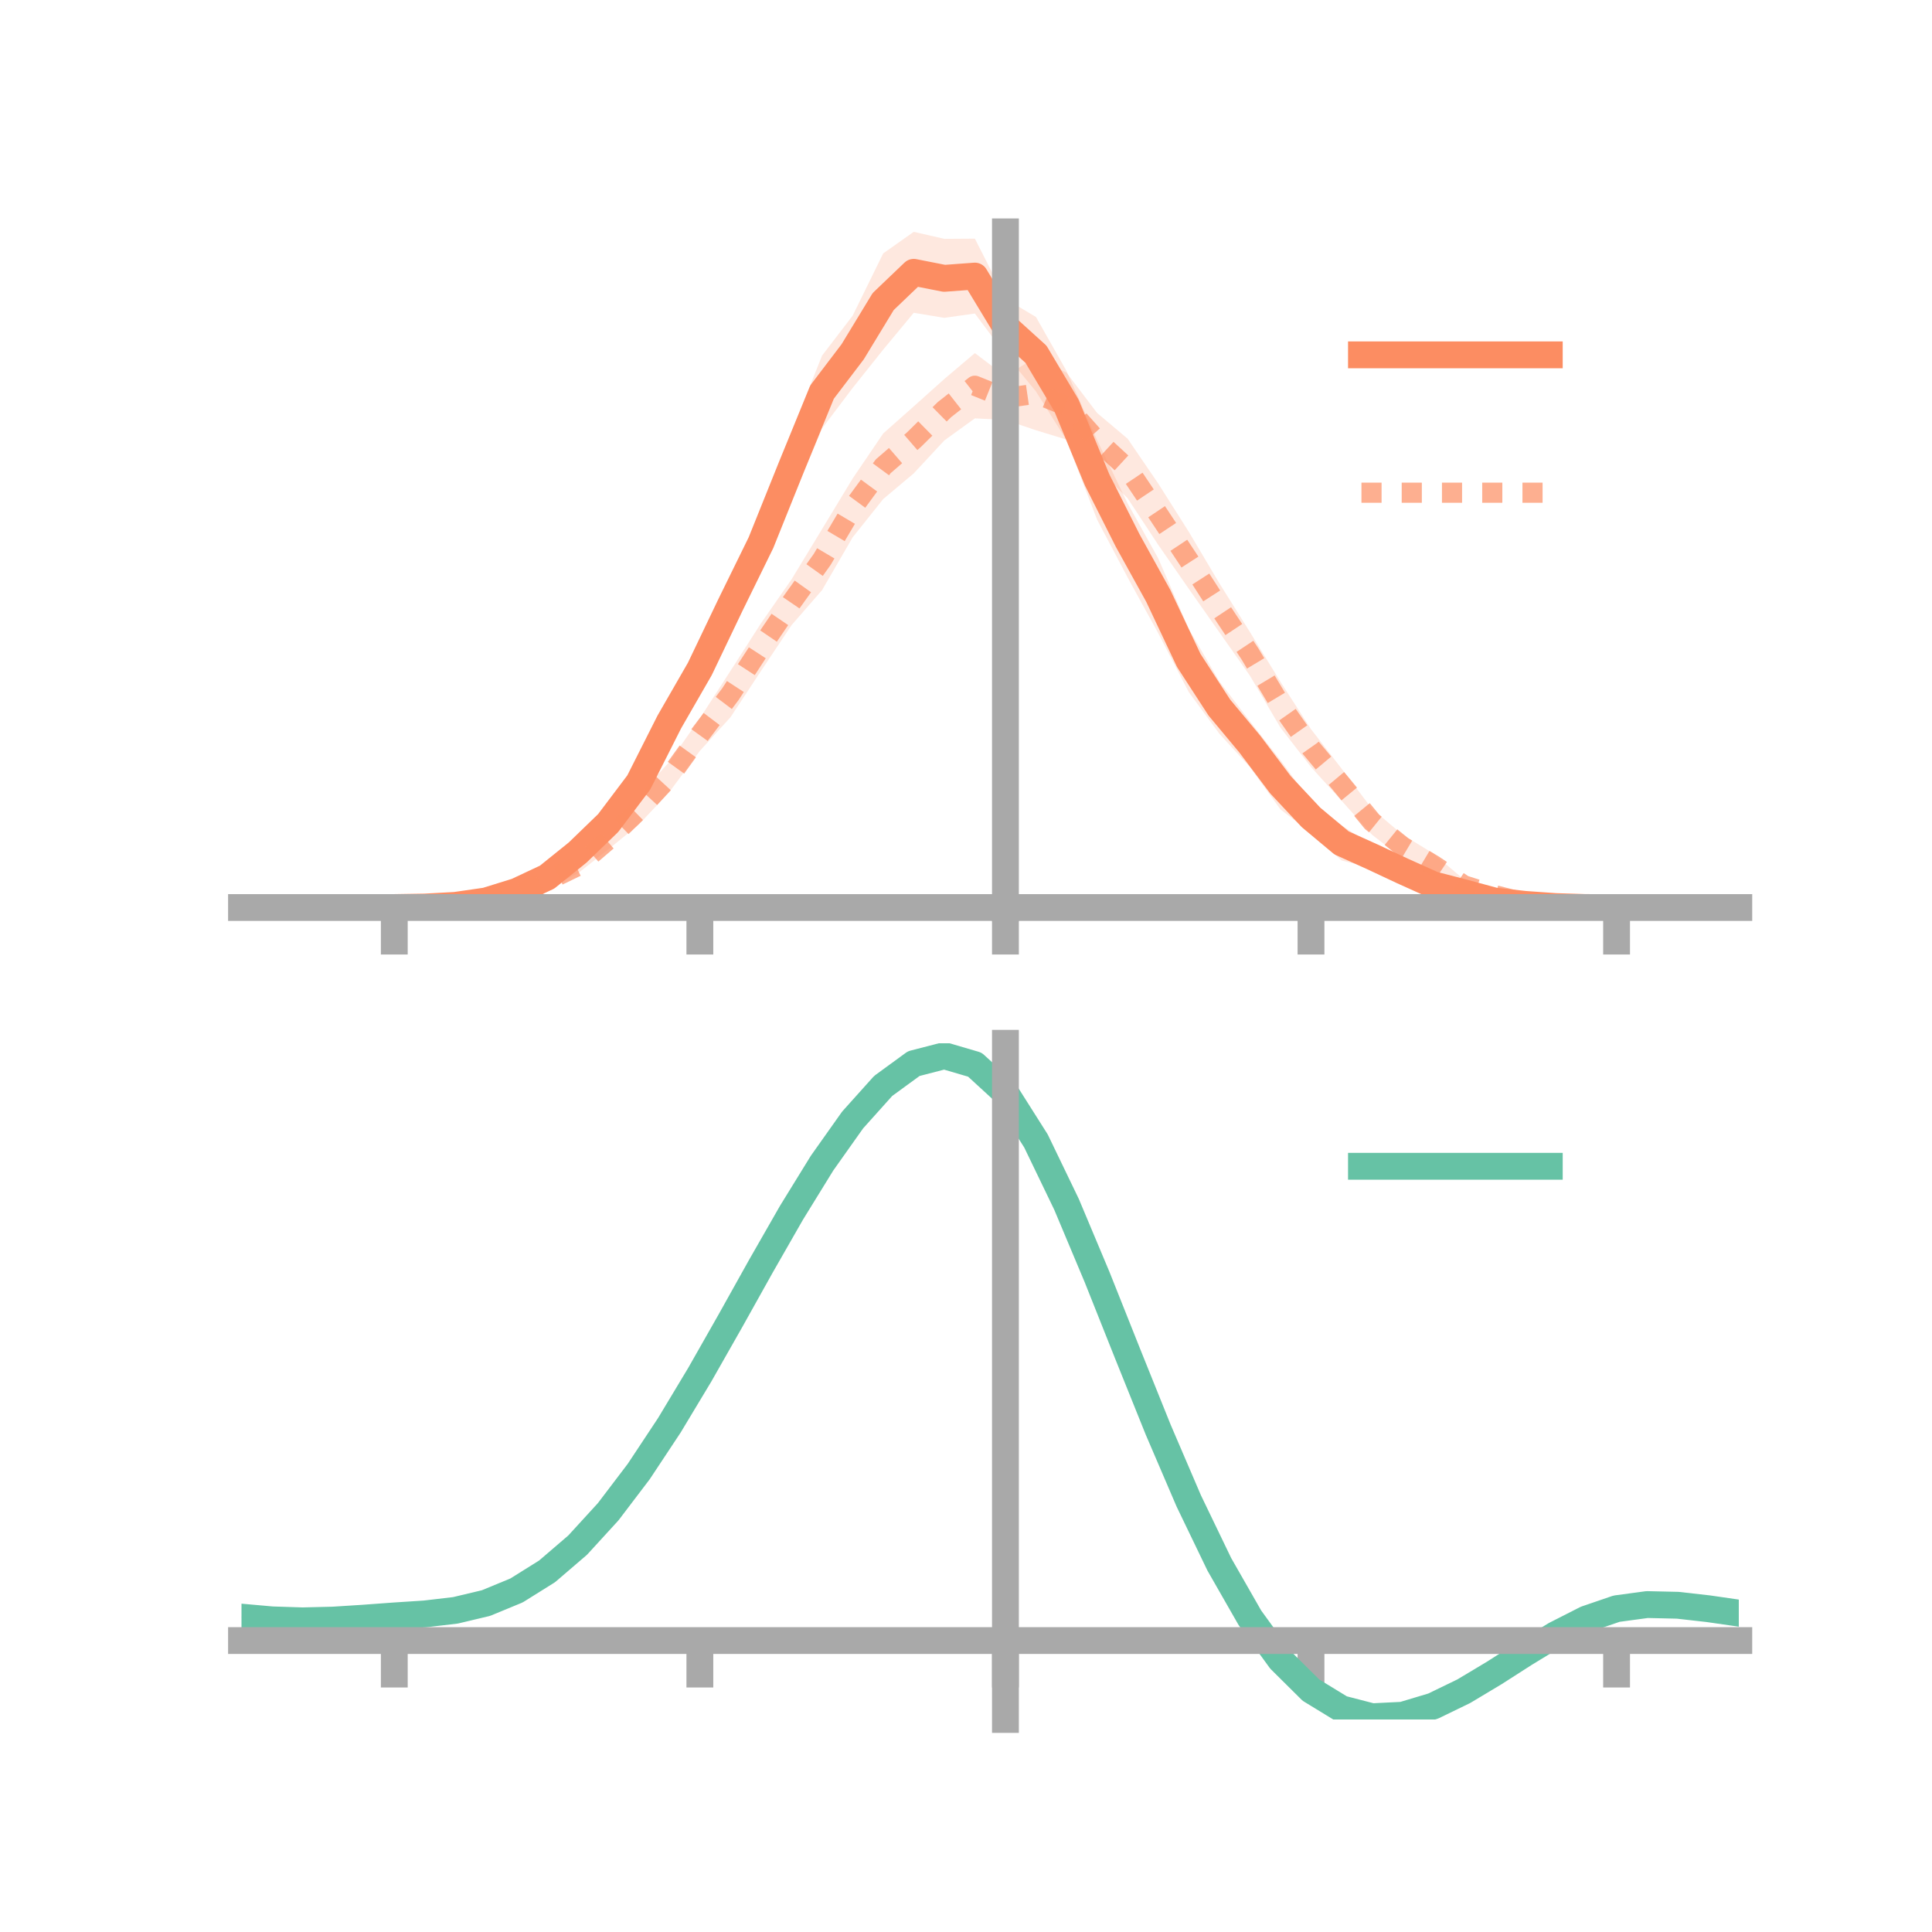 <?xml version="1.0" encoding="utf-8" standalone="no"?>
<!DOCTYPE svg PUBLIC "-//W3C//DTD SVG 1.1//EN"
  "http://www.w3.org/Graphics/SVG/1.1/DTD/svg11.dtd">
<!-- Created with matplotlib (https://matplotlib.org/) -->
<svg height="144pt" version="1.1" viewBox="0 0 144 144" width="144pt" xmlns="http://www.w3.org/2000/svg" xmlns:xlink="http://www.w3.org/1999/xlink">
 <defs>
  <style type="text/css">*{stroke-linecap:butt;stroke-linejoin:round;}</style>
 </defs>
 <g id="figure_1">
  <g id="patch_1">
   <path d="M 0 144 
L 144 144 
L 144 0 
L 0 0 
z
" style="fill:none;"/>
  </g>
  <g id="axes_1">
   <g id="patch_2">
    <path d="M 18 67.68 
L 129.6 67.68 
L 129.6 17.28 
L 18 17.28 
z
" style="fill:none;"/>
   </g>
   <g id="PolyCollection_1">
    <path clip-path="url(#p9b58e49ac0)" d="M 18 67.642 
L 18 67.642 
L 20.278 67.642 
L 22.555 67.642 
L 24.833 67.642 
L 27.11 67.642 
L 29.388 67.642 
L 31.665 67.551 
L 33.943 67.363 
L 36.22 66.916 
L 38.498 66.035 
L 40.776 64.903 
L 43.053 62.837 
L 45.331 60.402 
L 47.608 56.979 
L 49.886 52.485 
L 52.163 48.177 
L 54.441 43.346 
L 56.718 38.188 
L 58.996 32.211 
L 61.273 26.503 
L 63.551 23.531 
L 65.829 18.888 
L 68.106 17.28 
L 70.384 17.801 
L 72.661 17.786 
L 74.939 22.265 
L 77.216 23.629 
L 79.494 27.655 
L 81.771 32.8 
L 84.049 37.525 
L 86.327 41.616 
L 88.604 46.872 
L 90.882 50.788 
L 93.159 53.759 
L 95.437 56.658 
L 97.714 59.767 
L 99.992 61.517 
L 102.269 63.007 
L 104.547 64.188 
L 106.824 65.327 
L 109.102 66.003 
L 111.38 66.842 
L 113.657 67.212 
L 115.935 67.457 
L 118.212 67.605 
L 120.49 67.642 
L 122.767 67.642 
L 125.045 67.642 
L 127.322 67.642 
L 129.6 67.642 
L 129.6 67.642 
L 129.6 67.642 
L 127.322 67.642 
L 125.045 67.642 
L 122.767 67.642 
L 120.49 67.642 
L 118.212 67.678 
L 115.935 67.68 
L 113.657 67.601 
L 111.38 67.466 
L 109.102 67.071 
L 106.824 66.567 
L 104.547 65.657 
L 102.269 64.701 
L 99.992 64.134 
L 97.714 62.08 
L 95.437 60.325 
L 93.159 57.174 
L 90.882 54.684 
L 88.604 51.582 
L 86.327 47.192 
L 84.049 43.045 
L 81.771 38.73 
L 79.494 32.812 
L 77.216 29.176 
L 74.939 26.415 
L 72.661 23.367 
L 70.384 23.691 
L 68.106 23.313 
L 65.829 26.059 
L 63.551 28.916 
L 61.273 31.935 
L 58.996 37.354 
L 56.718 42.709 
L 54.441 46.839 
L 52.163 51.536 
L 49.886 55.14 
L 47.608 59.669 
L 45.331 62.282 
L 43.053 64.252 
L 40.776 65.851 
L 38.498 66.855 
L 36.22 67.388 
L 33.943 67.599 
L 31.665 67.659 
L 29.388 67.642 
L 27.11 67.642 
L 24.833 67.642 
L 22.555 67.642 
L 20.278 67.642 
L 18 67.642 
z
" style="fill:#fc8d62;fill-opacity:0.2;"/>
   </g>
   <g id="PolyCollection_2">
    <path clip-path="url(#p9b58e49ac0)" d="M 18 67.642 
L 18 67.642 
L 20.278 67.642 
L 22.555 67.642 
L 24.833 67.642 
L 27.11 67.642 
L 29.388 67.642 
L 31.665 67.542 
L 33.943 67.367 
L 36.22 66.922 
L 38.498 66.376 
L 40.776 65.078 
L 43.053 64.001 
L 45.331 61.886 
L 47.608 59.297 
L 49.886 56.796 
L 52.163 53.541 
L 54.441 50.011 
L 56.718 46.46 
L 58.996 43.185 
L 61.273 39.434 
L 63.551 35.668 
L 65.829 32.309 
L 68.106 30.289 
L 70.384 28.248 
L 72.661 26.318 
L 74.939 28.04 
L 77.216 26.614 
L 79.494 27.777 
L 81.771 30.779 
L 84.049 32.702 
L 86.327 36.038 
L 88.604 39.637 
L 90.882 43.472 
L 93.159 47.103 
L 95.437 50.817 
L 97.714 54.349 
L 99.992 57.288 
L 102.269 60.296 
L 104.547 62.216 
L 106.824 63.61 
L 109.102 65.546 
L 111.38 66.402 
L 113.657 67.028 
L 115.935 67.412 
L 118.212 67.599 
L 120.49 67.642 
L 122.767 67.642 
L 125.045 67.642 
L 127.322 67.642 
L 129.6 67.642 
L 129.6 67.642 
L 129.6 67.642 
L 127.322 67.642 
L 125.045 67.642 
L 122.767 67.642 
L 120.49 67.642 
L 118.212 67.688 
L 115.935 67.677 
L 113.657 67.564 
L 111.38 67.02 
L 109.102 66.417 
L 106.824 65.315 
L 104.547 63.987 
L 102.269 62.221 
L 99.992 59.68 
L 97.714 57.169 
L 95.437 54.229 
L 93.159 50.356 
L 90.882 47.126 
L 88.604 43.886 
L 86.327 40.607 
L 84.049 37.143 
L 81.771 34.868 
L 79.494 32.764 
L 77.216 32.069 
L 74.939 31.299 
L 72.661 31.182 
L 70.384 32.829 
L 68.106 35.282 
L 65.829 37.197 
L 63.551 40.051 
L 61.273 43.984 
L 58.996 46.596 
L 56.718 50.012 
L 54.441 53.465 
L 52.163 55.967 
L 49.886 59.034 
L 47.608 61.464 
L 45.331 63.315 
L 43.053 65.105 
L 40.776 66.23 
L 38.498 67.042 
L 36.22 67.384 
L 33.943 67.623 
L 31.665 67.666 
L 29.388 67.642 
L 27.11 67.642 
L 24.833 67.642 
L 22.555 67.642 
L 20.278 67.642 
L 18 67.642 
z
" style="fill:#fc8d62;fill-opacity:0.2;"/>
   </g>
   <g id="matplotlib.axis_1">
    <g id="xtick_1">
     <g id="line2d_1">
      <defs>
       <path d="M 0 0 
L 0 3.5 
" id="m9fa02b28fd" style="stroke:#a9a9a9;stroke-width:2;"/>
      </defs>
      <g>
       <use style="fill:#a9a9a9;stroke:#a9a9a9;stroke-width:2;" x="29.388" xlink:href="#m9fa02b28fd" y="67.642"/>
      </g>
     </g>
    </g>
    <g id="xtick_2">
     <g id="line2d_2">
      <g>
       <use style="fill:#a9a9a9;stroke:#a9a9a9;stroke-width:2;" x="52.163" xlink:href="#m9fa02b28fd" y="67.642"/>
      </g>
     </g>
    </g>
    <g id="xtick_3">
     <g id="line2d_3">
      <g>
       <use style="fill:#a9a9a9;stroke:#a9a9a9;stroke-width:2;" x="74.939" xlink:href="#m9fa02b28fd" y="67.642"/>
      </g>
     </g>
    </g>
    <g id="xtick_4">
     <g id="line2d_4">
      <g>
       <use style="fill:#a9a9a9;stroke:#a9a9a9;stroke-width:2;" x="97.714" xlink:href="#m9fa02b28fd" y="67.642"/>
      </g>
     </g>
    </g>
    <g id="xtick_5">
     <g id="line2d_5">
      <g>
       <use style="fill:#a9a9a9;stroke:#a9a9a9;stroke-width:2;" x="120.49" xlink:href="#m9fa02b28fd" y="67.642"/>
      </g>
     </g>
    </g>
   </g>
   <g id="matplotlib.axis_2"/>
   <g id="line2d_6">
    <path clip-path="url(#p9b58e49ac0)" d="M 18 67.642 
L 20.278 67.642 
L 22.555 67.642 
L 24.833 67.642 
L 27.11 67.642 
L 29.388 67.642 
L 31.665 67.605 
L 33.943 67.481 
L 36.22 67.152 
L 38.498 66.445 
L 40.776 65.377 
L 43.053 63.544 
L 45.331 61.342 
L 47.608 58.324 
L 49.886 53.812 
L 52.163 49.856 
L 54.441 45.092 
L 56.718 40.449 
L 58.996 34.782 
L 61.273 29.219 
L 63.551 26.223 
L 65.829 22.474 
L 68.106 20.297 
L 70.384 20.746 
L 72.661 20.577 
L 74.939 24.34 
L 77.216 26.403 
L 79.494 30.233 
L 81.771 35.765 
L 84.049 40.285 
L 86.327 44.404 
L 88.604 49.227 
L 90.882 52.736 
L 93.159 55.467 
L 95.437 58.491 
L 97.714 60.923 
L 99.992 62.826 
L 102.269 63.854 
L 104.547 64.922 
L 106.824 65.947 
L 109.102 66.537 
L 111.38 67.154 
L 113.657 67.407 
L 115.935 67.569 
L 118.212 67.641 
L 120.49 67.642 
L 122.767 67.642 
L 125.045 67.642 
L 127.322 67.642 
L 129.6 67.642 
" style="fill:none;stroke:#fc8d62;stroke-linecap:square;stroke-width:2;"/>
   </g>
   <g id="line2d_7">
    <path clip-path="url(#p9b58e49ac0)" d="M 18 67.642 
L 20.278 67.642 
L 22.555 67.642 
L 24.833 67.642 
L 27.11 67.642 
L 29.388 67.642 
L 31.665 67.604 
L 33.943 67.495 
L 36.22 67.153 
L 38.498 66.709 
L 40.776 65.654 
L 43.053 64.553 
L 45.331 62.6 
L 47.608 60.38 
L 49.886 57.915 
L 52.163 54.754 
L 54.441 51.738 
L 56.718 48.236 
L 58.996 44.891 
L 61.273 41.709 
L 63.551 37.859 
L 65.829 34.753 
L 68.106 32.785 
L 70.384 30.538 
L 72.661 28.75 
L 74.939 29.67 
L 77.216 29.341 
L 79.494 30.27 
L 81.771 32.824 
L 84.049 34.923 
L 86.327 38.322 
L 88.604 41.761 
L 90.882 45.299 
L 93.159 48.729 
L 95.437 52.523 
L 97.714 55.759 
L 99.992 58.484 
L 102.269 61.258 
L 104.547 63.101 
L 106.824 64.463 
L 109.102 65.981 
L 111.38 66.711 
L 113.657 67.296 
L 115.935 67.544 
L 118.212 67.644 
L 120.49 67.642 
L 122.767 67.642 
L 125.045 67.642 
L 127.322 67.642 
L 129.6 67.642 
" style="fill:none;stroke:#fc8d62;stroke-dasharray:1.5,1.5;stroke-dashoffset:0;stroke-opacity:0.7;stroke-width:1.5;"/>
   </g>
   <g id="patch_3">
    <path d="M 74.939 67.68 
L 74.939 17.28 
" style="fill:none;stroke:#a9a9a9;stroke-linecap:square;stroke-linejoin:miter;stroke-width:2;"/>
   </g>
   <g id="patch_4">
    <path d="M 129.6 67.68 
L 129.6 17.28 
" style="fill:none;"/>
   </g>
   <g id="patch_5">
    <path d="M 18 67.642 
L 129.6 67.642 
" style="fill:none;stroke:#a9a9a9;stroke-linecap:square;stroke-linejoin:miter;stroke-width:2;"/>
   </g>
   <g id="patch_6">
    <path d="M 18 17.28 
L 129.6 17.28 
" style="fill:none;"/>
   </g>
   <g id="legend_1">
    <g id="line2d_8">
     <path d="M 101.475 26.449 
L 115.475 26.449 
" style="fill:none;stroke:#fc8d62;stroke-linecap:square;stroke-width:2;"/>
    </g>
    <g id="line2d_9"/>
    <g id="text_1">
     <!--   -->
     <g transform="translate(121.075 28.899)scale(0.07 -0.07)">
      <defs>
       <path id="DejaVuSans-32"/>
      </defs>
      <use xlink:href="#DejaVuSans-32"/>
     </g>
    </g>
    <g id="line2d_10">
     <path d="M 101.475 36.724 
L 115.475 36.724 
" style="fill:none;stroke:#fc8d62;stroke-dasharray:1.5,1.5;stroke-dashoffset:0;stroke-opacity:0.7;stroke-width:1.5;"/>
    </g>
    <g id="line2d_11"/>
    <g id="text_2">
     <!--   -->
     <g transform="translate(121.075 39.174)scale(0.07 -0.07)">
      <use xlink:href="#DejaVuSans-32"/>
     </g>
    </g>
   </g>
  </g>
  <g id="axes_2">
   <g id="patch_7">
    <path d="M 18 128.16 
L 129.6 128.16 
L 129.6 77.76 
L 18 77.76 
z
" style="fill:none;"/>
   </g>
   <g id="PolyCollection_3">
    <path clip-path="url(#pbc6add40d9)" d="M 18 120.574 
L 18 120.492 
L 20.278 120.703 
L 22.555 120.775 
L 24.833 120.713 
L 27.11 120.56 
L 29.388 120.384 
L 31.665 120.23 
L 33.943 119.959 
L 36.22 119.41 
L 38.498 118.458 
L 40.776 117.013 
L 43.053 115.023 
L 45.331 112.48 
L 47.608 109.415 
L 49.886 105.896 
L 52.163 102.023 
L 54.441 97.924 
L 56.718 93.754 
L 58.996 89.689 
L 61.273 85.916 
L 63.551 82.636 
L 65.829 80.05 
L 68.106 78.359 
L 70.384 77.76 
L 72.661 78.438 
L 74.939 80.561 
L 77.216 84.207 
L 79.494 88.998 
L 81.771 94.499 
L 84.049 100.301 
L 86.327 106.048 
L 88.604 111.439 
L 90.882 116.241 
L 93.159 120.285 
L 95.437 123.468 
L 97.714 125.752 
L 99.992 127.156 
L 102.269 127.75 
L 104.547 127.644 
L 106.824 126.971 
L 109.102 125.883 
L 111.38 124.54 
L 113.657 123.106 
L 115.935 121.739 
L 118.212 120.594 
L 120.49 119.821 
L 122.767 119.517 
L 125.045 119.574 
L 127.322 119.839 
L 129.6 120.18 
L 129.6 120.286 
L 129.6 120.286 
L 127.322 119.968 
L 125.045 119.72 
L 122.767 119.674 
L 120.49 119.984 
L 118.212 120.77 
L 115.935 121.943 
L 113.657 123.354 
L 111.38 124.837 
L 109.102 126.224 
L 106.824 127.346 
L 104.547 128.041 
L 102.269 128.16 
L 99.992 127.577 
L 97.714 126.198 
L 95.437 123.967 
L 93.159 120.874 
L 90.882 116.955 
L 88.604 112.305 
L 86.327 107.082 
L 84.049 101.51 
L 81.771 95.878 
L 79.494 90.533 
L 77.216 85.875 
L 74.939 82.33 
L 72.661 80.271 
L 70.384 79.614 
L 68.106 80.194 
L 65.829 81.824 
L 63.551 84.313 
L 61.273 87.465 
L 58.996 91.083 
L 56.718 94.977 
L 54.441 98.965 
L 52.163 102.882 
L 49.886 106.581 
L 47.608 109.942 
L 45.331 112.873 
L 43.053 115.31 
L 40.776 117.227 
L 38.498 118.629 
L 36.22 119.558 
L 33.943 120.094 
L 31.665 120.355 
L 29.388 120.497 
L 27.11 120.657 
L 24.833 120.792 
L 22.555 120.84 
L 20.278 120.768 
L 18 120.574 
z
" style="fill:#66c2a5;fill-opacity:0.2;"/>
   </g>
   <g id="matplotlib.axis_3">
    <g id="xtick_6">
     <g id="line2d_12">
      <g>
       <use style="fill:#a9a9a9;stroke:#a9a9a9;stroke-width:2;" x="29.388" xlink:href="#m9fa02b28fd" y="122.277"/>
      </g>
     </g>
    </g>
    <g id="xtick_7">
     <g id="line2d_13">
      <g>
       <use style="fill:#a9a9a9;stroke:#a9a9a9;stroke-width:2;" x="52.163" xlink:href="#m9fa02b28fd" y="122.277"/>
      </g>
     </g>
    </g>
    <g id="xtick_8">
     <g id="line2d_14">
      <g>
       <use style="fill:#a9a9a9;stroke:#a9a9a9;stroke-width:2;" x="74.939" xlink:href="#m9fa02b28fd" y="122.277"/>
      </g>
     </g>
    </g>
    <g id="xtick_9">
     <g id="line2d_15">
      <g>
       <use style="fill:#a9a9a9;stroke:#a9a9a9;stroke-width:2;" x="97.714" xlink:href="#m9fa02b28fd" y="122.277"/>
      </g>
     </g>
    </g>
    <g id="xtick_10">
     <g id="line2d_16">
      <g>
       <use style="fill:#a9a9a9;stroke:#a9a9a9;stroke-width:2;" x="120.49" xlink:href="#m9fa02b28fd" y="122.277"/>
      </g>
     </g>
    </g>
   </g>
   <g id="matplotlib.axis_4"/>
   <g id="line2d_17">
    <path clip-path="url(#pbc6add40d9)" d="M 18 120.533 
L 20.278 120.735 
L 22.555 120.808 
L 24.833 120.753 
L 27.11 120.608 
L 29.388 120.441 
L 31.665 120.293 
L 33.943 120.026 
L 36.22 119.484 
L 38.498 118.544 
L 40.776 117.12 
L 43.053 115.166 
L 45.331 112.676 
L 47.608 109.679 
L 49.886 106.239 
L 52.163 102.452 
L 54.441 98.444 
L 56.718 94.366 
L 58.996 90.386 
L 61.273 86.691 
L 63.551 83.475 
L 65.829 80.937 
L 68.106 79.276 
L 70.384 78.687 
L 72.661 79.354 
L 74.939 81.445 
L 77.216 85.041 
L 79.494 89.766 
L 81.771 95.188 
L 84.049 100.906 
L 86.327 106.565 
L 88.604 111.872 
L 90.882 116.598 
L 93.159 120.579 
L 95.437 123.718 
L 97.714 125.975 
L 99.992 127.366 
L 102.269 127.955 
L 104.547 127.843 
L 106.824 127.159 
L 109.102 126.053 
L 111.38 124.689 
L 113.657 123.23 
L 115.935 121.841 
L 118.212 120.682 
L 120.49 119.902 
L 122.767 119.595 
L 125.045 119.647 
L 127.322 119.904 
L 129.6 120.233 
" style="fill:none;stroke:#66c2a5;stroke-linecap:square;stroke-width:2;"/>
   </g>
   <g id="patch_8">
    <path d="M 74.939 128.16 
L 74.939 77.76 
" style="fill:none;stroke:#a9a9a9;stroke-linecap:square;stroke-linejoin:miter;stroke-width:2;"/>
   </g>
   <g id="patch_9">
    <path d="M 129.6 128.16 
L 129.6 77.76 
" style="fill:none;"/>
   </g>
   <g id="patch_10">
    <path d="M 18 122.277 
L 129.6 122.277 
" style="fill:none;stroke:#a9a9a9;stroke-linecap:square;stroke-linejoin:miter;stroke-width:2;"/>
   </g>
   <g id="patch_11">
    <path d="M 18 77.76 
L 129.6 77.76 
" style="fill:none;"/>
   </g>
   <g id="legend_2">
    <g id="line2d_18">
     <path d="M 101.475 86.929 
L 115.475 86.929 
" style="fill:none;stroke:#66c2a5;stroke-linecap:square;stroke-width:2;"/>
    </g>
    <g id="line2d_19"/>
    <g id="text_3">
     <!--   -->
     <g transform="translate(121.075 89.379)scale(0.07 -0.07)">
      <use xlink:href="#DejaVuSans-32"/>
     </g>
    </g>
   </g>
  </g>
 </g>
 <defs>
  <clipPath id="p9b58e49ac0">
   <rect height="50.4" width="111.6" x="18" y="17.28"/>
  </clipPath>
  <clipPath id="pbc6add40d9">
   <rect height="50.4" width="111.6" x="18" y="77.76"/>
  </clipPath>
 </defs>
</svg>
